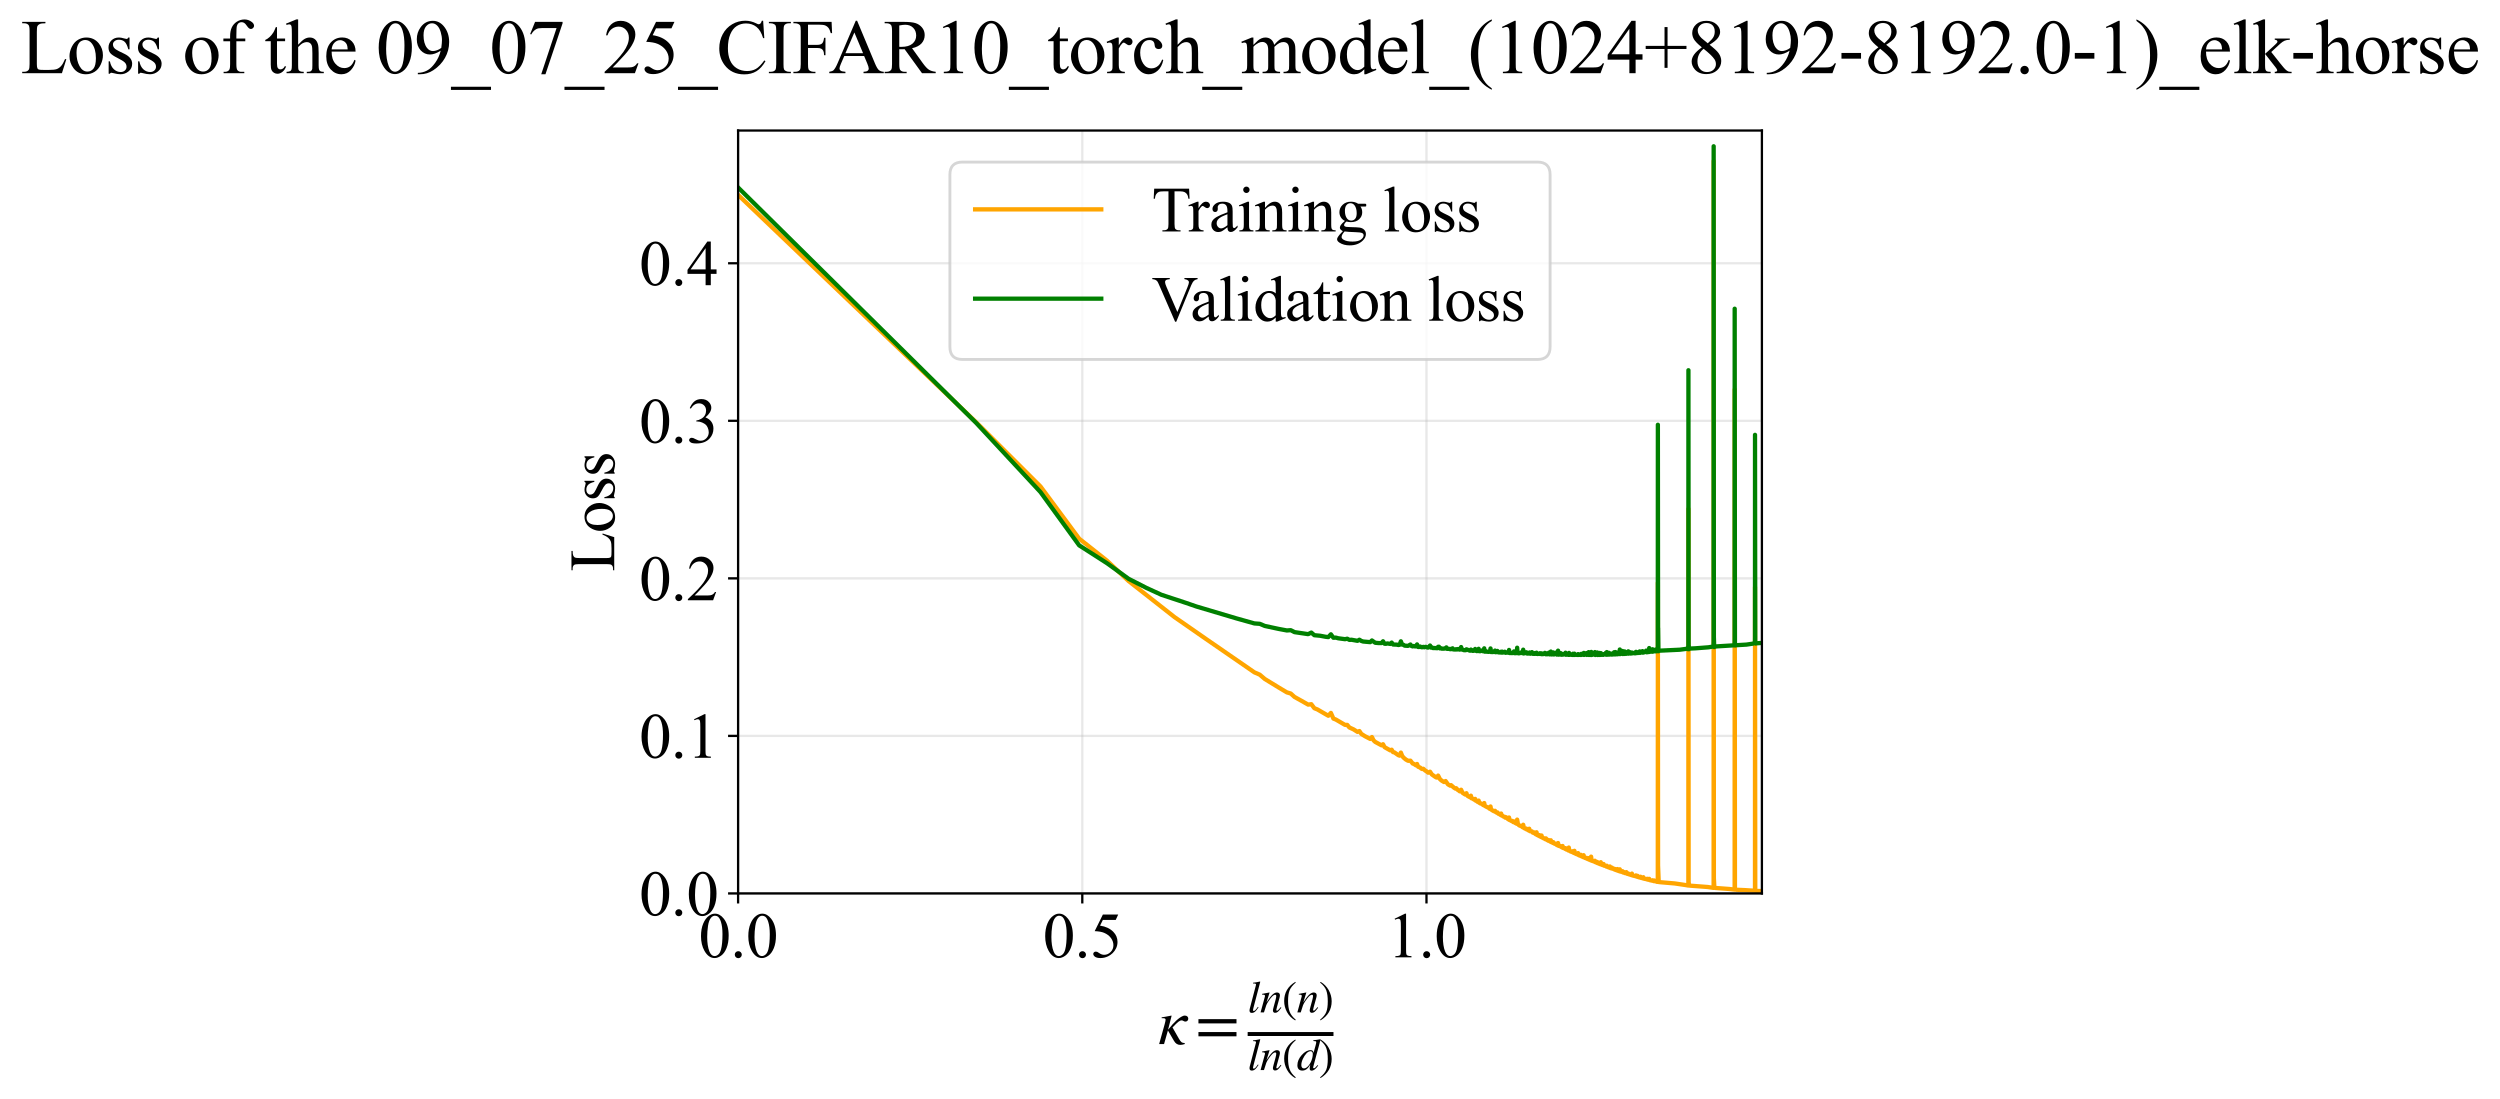<?xml version="1.0" encoding="utf-8" standalone="no"?>
<!DOCTYPE svg PUBLIC "-//W3C//DTD SVG 1.1//EN"
  "http://www.w3.org/Graphics/SVG/1.1/DTD/svg11.dtd">
<svg xmlns:xlink="http://www.w3.org/1999/xlink" width="872.037pt" height="383.266pt" viewBox="0 0 872.037 383.266" xmlns="http://www.w3.org/2000/svg" version="1.1">
 <defs>
  <style type="text/css">*{stroke-linejoin: round; stroke-linecap: butt}</style>
 </defs>
 <g id="figure_1">
  <g id="patch_1">
   <path d="M 0 383.266 
L 872.037 383.266 
L 872.037 0 
L 0 0 
z
" style="fill: #ffffff"/>
  </g>
  <g id="axes_1">
   <g id="patch_2">
    <path d="M 257.459 311.644 
L 614.578 311.644 
L 614.578 45.532 
L 257.459 45.532 
z
" style="fill: #ffffff"/>
   </g>
   <g id="matplotlib.axis_1">
    <g id="xtick_1">
     <g id="line2d_1">
      <path d="M 257.459 311.644 
L 257.459 45.532 
" clip-path="url(#pb54d7f1c9c)" style="fill: none; stroke: #b0b0b0; stroke-opacity: 0.3; stroke-width: 0.8; stroke-linecap: square"/>
     </g>
     <g id="line2d_2">
      <defs>
       <path id="m8c13de29b8" d="M 0 0 
L 0 3.5 
" style="stroke: #000000; stroke-width: 0.8"/>
      </defs>
      <g>
       <use xlink:href="#m8c13de29b8" x="257.459" y="311.644" style="stroke: #000000; stroke-width: 0.8"/>
      </g>
     </g>
     <g id="text_1">
      <!-- 0.0 -->
      <g transform="translate(243.708 333.92) scale(0.22 -0.22)">
       <defs>
        <path id="TimesNewRomanPSMT-30" d="M 231 2094 
Q 231 2819 450 3342 
Q 669 3866 1031 4122 
Q 1313 4325 1613 4325 
Q 2100 4325 2488 3828 
Q 2972 3213 2972 2159 
Q 2972 1422 2759 906 
Q 2547 391 2217 158 
Q 1888 -75 1581 -75 
Q 975 -75 572 641 
Q 231 1244 231 2094 
z
M 844 2016 
Q 844 1141 1059 588 
Q 1238 122 1591 122 
Q 1759 122 1940 273 
Q 2122 425 2216 781 
Q 2359 1319 2359 2297 
Q 2359 3022 2209 3506 
Q 2097 3866 1919 4016 
Q 1791 4119 1609 4119 
Q 1397 4119 1231 3928 
Q 1006 3669 925 3112 
Q 844 2556 844 2016 
z
" transform="scale(0.016)"/>
        <path id="TimesNewRomanPSMT-2e" d="M 800 606 
Q 947 606 1047 504 
Q 1147 403 1147 259 
Q 1147 116 1045 14 
Q 944 -88 800 -88 
Q 656 -88 554 14 
Q 453 116 453 259 
Q 453 406 554 506 
Q 656 606 800 606 
z
" transform="scale(0.016)"/>
       </defs>
       <use xlink:href="#TimesNewRomanPSMT-30"/>
       <use xlink:href="#TimesNewRomanPSMT-2e" transform="translate(50 0)"/>
       <use xlink:href="#TimesNewRomanPSMT-30" transform="translate(75 0)"/>
      </g>
     </g>
    </g>
    <g id="xtick_2">
     <g id="line2d_3">
      <path d="M 377.518 311.644 
L 377.518 45.532 
" clip-path="url(#pb54d7f1c9c)" style="fill: none; stroke: #b0b0b0; stroke-opacity: 0.3; stroke-width: 0.8; stroke-linecap: square"/>
     </g>
     <g id="line2d_4">
      <g>
       <use xlink:href="#m8c13de29b8" x="377.518" y="311.644" style="stroke: #000000; stroke-width: 0.8"/>
      </g>
     </g>
     <g id="text_2">
      <!-- 0.5 -->
      <g transform="translate(363.768 333.92) scale(0.22 -0.22)">
       <defs>
        <path id="TimesNewRomanPSMT-35" d="M 2778 4238 
L 2534 3706 
L 1259 3706 
L 981 3138 
Q 1809 3016 2294 2522 
Q 2709 2097 2709 1522 
Q 2709 1188 2573 903 
Q 2438 619 2231 419 
Q 2025 219 1772 97 
Q 1413 -75 1034 -75 
Q 653 -75 479 54 
Q 306 184 306 341 
Q 306 428 378 495 
Q 450 563 559 563 
Q 641 563 702 538 
Q 763 513 909 409 
Q 1144 247 1384 247 
Q 1750 247 2026 523 
Q 2303 800 2303 1197 
Q 2303 1581 2056 1914 
Q 1809 2247 1375 2428 
Q 1034 2569 447 2591 
L 1259 4238 
L 2778 4238 
z
" transform="scale(0.016)"/>
       </defs>
       <use xlink:href="#TimesNewRomanPSMT-30"/>
       <use xlink:href="#TimesNewRomanPSMT-2e" transform="translate(50 0)"/>
       <use xlink:href="#TimesNewRomanPSMT-35" transform="translate(75 0)"/>
      </g>
     </g>
    </g>
    <g id="xtick_3">
     <g id="line2d_5">
      <path d="M 497.577 311.644 
L 497.577 45.532 
" clip-path="url(#pb54d7f1c9c)" style="fill: none; stroke: #b0b0b0; stroke-opacity: 0.3; stroke-width: 0.8; stroke-linecap: square"/>
     </g>
     <g id="line2d_6">
      <g>
       <use xlink:href="#m8c13de29b8" x="497.577" y="311.644" style="stroke: #000000; stroke-width: 0.8"/>
      </g>
     </g>
     <g id="text_3">
      <!-- 1.0 -->
      <g transform="translate(483.827 333.92) scale(0.22 -0.22)">
       <defs>
        <path id="TimesNewRomanPSMT-31" d="M 750 3822 
L 1781 4325 
L 1884 4325 
L 1884 747 
Q 1884 391 1914 303 
Q 1944 216 2037 169 
Q 2131 122 2419 116 
L 2419 0 
L 825 0 
L 825 116 
Q 1125 122 1212 167 
Q 1300 213 1334 289 
Q 1369 366 1369 747 
L 1369 3034 
Q 1369 3497 1338 3628 
Q 1316 3728 1258 3775 
Q 1200 3822 1119 3822 
Q 1003 3822 797 3725 
L 750 3822 
z
" transform="scale(0.016)"/>
       </defs>
       <use xlink:href="#TimesNewRomanPSMT-31"/>
       <use xlink:href="#TimesNewRomanPSMT-2e" transform="translate(50 0)"/>
       <use xlink:href="#TimesNewRomanPSMT-30" transform="translate(75 0)"/>
      </g>
     </g>
    </g>
    <g id="text_4">
     <!-- $\kappa  = \frac{ln(n)}{ln(d)}$ -->
     <g transform="translate(404.009 364.186) scale(0.22 -0.22)">
      <defs>
       <path id="STIXGeneral-Italic-3ba" d="M 979 1440 
L 998 1446 
Q 1850 2541 2464 2790 
Q 2547 2822 2630 2822 
Q 2797 2822 2886 2736 
Q 2976 2650 2976 2522 
Q 2976 2387 2893 2307 
Q 2810 2227 2682 2227 
Q 2605 2227 2502 2288 
Q 2400 2349 2336 2349 
Q 2170 2349 1990 2205 
Q 1811 2061 1414 1645 
L 2042 544 
Q 2202 262 2310 182 
Q 2419 102 2624 102 
L 2624 0 
Q 2374 -83 2182 -83 
Q 1786 -83 1555 326 
L 960 1350 
L 576 0 
L 90 0 
L 640 1978 
Q 730 2317 730 2406 
Q 730 2560 518 2560 
L 339 2560 
L 339 2650 
Q 678 2694 1306 2822 
L 1325 2803 
L 979 1440 
z
" transform="scale(0.016)"/>
       <path id="STIXGeneral-Regular-3d" d="M 4077 2048 
L 307 2048 
L 307 2470 
L 4077 2470 
L 4077 2048 
z
M 4077 768 
L 307 768 
L 307 1190 
L 4077 1190 
L 4077 768 
z
" transform="scale(0.016)"/>
       <path id="STIXGeneral-Italic-6c" d="M 1786 4339 
L 806 595 
Q 755 410 755 320 
Q 755 205 864 205 
Q 1037 205 1293 570 
L 1453 794 
L 1542 730 
Q 1254 275 1046 102 
Q 838 -70 576 -70 
Q 262 -70 262 288 
Q 262 397 288 480 
L 1165 3834 
Q 1184 3898 1184 3955 
Q 1184 4096 870 4096 
L 755 4096 
L 755 4198 
Q 1203 4250 1747 4371 
L 1786 4339 
z
" transform="scale(0.016)"/>
       <path id="STIXGeneral-Italic-6e" d="M 2944 749 
L 3034 666 
Q 2707 218 2534 80 
Q 2362 -58 2138 -58 
Q 2010 -58 1923 28 
Q 1837 115 1837 288 
Q 1837 390 1939 768 
L 2221 1805 
Q 2310 2150 2310 2310 
Q 2310 2496 2157 2496 
Q 1971 2496 1750 2275 
Q 1530 2054 1210 1587 
Q 998 1274 899 1024 
Q 800 774 570 0 
L 90 0 
L 704 2240 
Q 717 2304 717 2349 
Q 717 2445 630 2480 
Q 544 2515 301 2522 
L 301 2624 
Q 550 2675 857 2729 
Q 1165 2784 1338 2822 
L 1363 2810 
L 934 1414 
Q 1408 2170 1753 2496 
Q 2099 2822 2413 2822 
Q 2611 2822 2720 2716 
Q 2829 2611 2829 2432 
Q 2829 2272 2765 2048 
L 2406 749 
Q 2317 429 2317 358 
Q 2317 243 2419 243 
Q 2541 243 2810 582 
Q 2854 634 2944 749 
z
" transform="scale(0.016)"/>
       <path id="STIXGeneral-Regular-28" d="M 1946 -1030 
L 1869 -1133 
Q 1126 -710 716 32 
Q 307 774 307 1613 
Q 307 3386 1888 4326 
L 1946 4224 
Q 1293 3667 1075 3126 
Q 858 2586 858 1632 
Q 858 685 1082 96 
Q 1306 -493 1946 -1030 
z
" transform="scale(0.016)"/>
       <path id="STIXGeneral-Regular-29" d="M 186 4224 
L 262 4326 
Q 992 3891 1408 3148 
Q 1824 2406 1824 1581 
Q 1824 -166 243 -1133 
L 186 -1030 
Q 845 -486 1059 54 
Q 1274 595 1274 1562 
Q 1274 2534 1059 3120 
Q 845 3706 186 4224 
z
" transform="scale(0.016)"/>
       <path id="STIXGeneral-Italic-64" d="M 3334 4371 
L 3373 4333 
L 3123 3360 
L 2739 1958 
Q 2323 429 2323 384 
Q 2323 256 2438 256 
Q 2522 256 2614 336 
Q 2707 416 2963 710 
L 3040 646 
Q 2547 -83 2099 -83 
Q 1978 -83 1907 -6 
Q 1837 70 1837 205 
Q 1837 397 1920 774 
Q 1645 307 1379 118 
Q 1114 -70 781 -70 
Q 461 -70 278 125 
Q 96 320 96 678 
Q 96 1440 713 2131 
Q 1331 2822 1965 2822 
Q 2163 2822 2256 2732 
Q 2349 2643 2381 2451 
L 2387 2451 
L 2675 3494 
Q 2765 3808 2765 3949 
Q 2765 4051 2694 4076 
Q 2624 4102 2355 4115 
L 2355 4224 
Q 2848 4269 3334 4371 
z
M 2278 2310 
Q 2278 2477 2185 2576 
Q 2093 2675 1978 2675 
Q 1677 2675 1395 2381 
Q 1075 2042 864 1571 
Q 653 1101 653 704 
Q 653 486 752 361 
Q 851 237 1024 237 
Q 1312 237 1606 550 
Q 1901 864 2089 1350 
Q 2278 1837 2278 2310 
z
" transform="scale(0.016)"/>
      </defs>
      <use xlink:href="#STIXGeneral-Italic-3ba" transform="translate(0 0.003)"/>
      <use xlink:href="#STIXGeneral-Regular-3d" transform="translate(58.84 0.003)"/>
      <use xlink:href="#STIXGeneral-Italic-6c" transform="translate(141.78 50.192) scale(0.7)"/>
      <use xlink:href="#STIXGeneral-Italic-6e" transform="translate(161.24 50.192) scale(0.7)"/>
      <use xlink:href="#STIXGeneral-Regular-28" transform="translate(196.24 50.192) scale(0.7)"/>
      <use xlink:href="#STIXGeneral-Italic-6e" transform="translate(219.55 50.192) scale(0.7)"/>
      <use xlink:href="#STIXGeneral-Regular-29" transform="translate(254.55 50.192) scale(0.7)"/>
      <use xlink:href="#STIXGeneral-Italic-6c" transform="translate(141.78 -41.258) scale(0.7)"/>
      <use xlink:href="#STIXGeneral-Italic-6e" transform="translate(161.24 -41.258) scale(0.7)"/>
      <use xlink:href="#STIXGeneral-Regular-28" transform="translate(196.24 -41.258) scale(0.7)"/>
      <use xlink:href="#STIXGeneral-Italic-64" transform="translate(219.55 -41.258) scale(0.7)"/>
      <use xlink:href="#STIXGeneral-Regular-29" transform="translate(254.55 -41.258) scale(0.7)"/>
      <path d="M 141.78 12.8 
L 141.78 19.05 
L 277.86 19.05 
L 277.86 12.8 
L 141.78 12.8 
z
"/>
     </g>
    </g>
   </g>
   <g id="matplotlib.axis_2">
    <g id="ytick_1">
     <g id="line2d_7">
      <path d="M 257.459 311.644 
L 614.578 311.644 
" clip-path="url(#pb54d7f1c9c)" style="fill: none; stroke: #b0b0b0; stroke-opacity: 0.3; stroke-width: 0.8; stroke-linecap: square"/>
     </g>
     <g id="line2d_8">
      <defs>
       <path id="mf7be71db49" d="M 0 0 
L -3.5 0 
" style="stroke: #000000; stroke-width: 0.8"/>
      </defs>
      <g>
       <use xlink:href="#mf7be71db49" x="257.459" y="311.644" style="stroke: #000000; stroke-width: 0.8"/>
      </g>
     </g>
     <g id="text_5">
      <!-- 0.0 -->
      <g transform="translate(222.958 319.282) scale(0.22 -0.22)">
       <use xlink:href="#TimesNewRomanPSMT-30"/>
       <use xlink:href="#TimesNewRomanPSMT-2e" transform="translate(50 0)"/>
       <use xlink:href="#TimesNewRomanPSMT-30" transform="translate(75 0)"/>
      </g>
     </g>
    </g>
    <g id="ytick_2">
     <g id="line2d_9">
      <path d="M 257.459 256.691 
L 614.578 256.691 
" clip-path="url(#pb54d7f1c9c)" style="fill: none; stroke: #b0b0b0; stroke-opacity: 0.3; stroke-width: 0.8; stroke-linecap: square"/>
     </g>
     <g id="line2d_10">
      <g>
       <use xlink:href="#mf7be71db49" x="257.459" y="256.691" style="stroke: #000000; stroke-width: 0.8"/>
      </g>
     </g>
     <g id="text_6">
      <!-- 0.1 -->
      <g transform="translate(222.958 264.33) scale(0.22 -0.22)">
       <use xlink:href="#TimesNewRomanPSMT-30"/>
       <use xlink:href="#TimesNewRomanPSMT-2e" transform="translate(50 0)"/>
       <use xlink:href="#TimesNewRomanPSMT-31" transform="translate(75 0)"/>
      </g>
     </g>
    </g>
    <g id="ytick_3">
     <g id="line2d_11">
      <path d="M 257.459 201.739 
L 614.578 201.739 
" clip-path="url(#pb54d7f1c9c)" style="fill: none; stroke: #b0b0b0; stroke-opacity: 0.3; stroke-width: 0.8; stroke-linecap: square"/>
     </g>
     <g id="line2d_12">
      <g>
       <use xlink:href="#mf7be71db49" x="257.459" y="201.739" style="stroke: #000000; stroke-width: 0.8"/>
      </g>
     </g>
     <g id="text_7">
      <!-- 0.2 -->
      <g transform="translate(222.958 209.377) scale(0.22 -0.22)">
       <defs>
        <path id="TimesNewRomanPSMT-32" d="M 2934 816 
L 2638 0 
L 138 0 
L 138 116 
Q 1241 1122 1691 1759 
Q 2141 2397 2141 2925 
Q 2141 3328 1894 3587 
Q 1647 3847 1303 3847 
Q 991 3847 742 3664 
Q 494 3481 375 3128 
L 259 3128 
Q 338 3706 661 4015 
Q 984 4325 1469 4325 
Q 1984 4325 2329 3994 
Q 2675 3663 2675 3213 
Q 2675 2891 2525 2569 
Q 2294 2063 1775 1497 
Q 997 647 803 472 
L 1909 472 
Q 2247 472 2383 497 
Q 2519 522 2628 598 
Q 2738 675 2819 816 
L 2934 816 
z
" transform="scale(0.016)"/>
       </defs>
       <use xlink:href="#TimesNewRomanPSMT-30"/>
       <use xlink:href="#TimesNewRomanPSMT-2e" transform="translate(50 0)"/>
       <use xlink:href="#TimesNewRomanPSMT-32" transform="translate(75 0)"/>
      </g>
     </g>
    </g>
    <g id="ytick_4">
     <g id="line2d_13">
      <path d="M 257.459 146.787 
L 614.578 146.787 
" clip-path="url(#pb54d7f1c9c)" style="fill: none; stroke: #b0b0b0; stroke-opacity: 0.3; stroke-width: 0.8; stroke-linecap: square"/>
     </g>
     <g id="line2d_14">
      <g>
       <use xlink:href="#mf7be71db49" x="257.459" y="146.787" style="stroke: #000000; stroke-width: 0.8"/>
      </g>
     </g>
     <g id="text_8">
      <!-- 0.3 -->
      <g transform="translate(222.958 154.425) scale(0.22 -0.22)">
       <defs>
        <path id="TimesNewRomanPSMT-33" d="M 325 3431 
Q 506 3859 782 4092 
Q 1059 4325 1472 4325 
Q 1981 4325 2253 3994 
Q 2459 3747 2459 3466 
Q 2459 3003 1878 2509 
Q 2269 2356 2469 2072 
Q 2669 1788 2669 1403 
Q 2669 853 2319 450 
Q 1863 -75 997 -75 
Q 569 -75 414 31 
Q 259 138 259 259 
Q 259 350 332 419 
Q 406 488 509 488 
Q 588 488 669 463 
Q 722 447 909 348 
Q 1097 250 1169 231 
Q 1284 197 1416 197 
Q 1734 197 1970 444 
Q 2206 691 2206 1028 
Q 2206 1275 2097 1509 
Q 2016 1684 1919 1775 
Q 1784 1900 1550 2001 
Q 1316 2103 1072 2103 
L 972 2103 
L 972 2197 
Q 1219 2228 1467 2375 
Q 1716 2522 1828 2728 
Q 1941 2934 1941 3181 
Q 1941 3503 1739 3701 
Q 1538 3900 1238 3900 
Q 753 3900 428 3381 
L 325 3431 
z
" transform="scale(0.016)"/>
       </defs>
       <use xlink:href="#TimesNewRomanPSMT-30"/>
       <use xlink:href="#TimesNewRomanPSMT-2e" transform="translate(50 0)"/>
       <use xlink:href="#TimesNewRomanPSMT-33" transform="translate(75 0)"/>
      </g>
     </g>
    </g>
    <g id="ytick_5">
     <g id="line2d_15">
      <path d="M 257.459 91.835 
L 614.578 91.835 
" clip-path="url(#pb54d7f1c9c)" style="fill: none; stroke: #b0b0b0; stroke-opacity: 0.3; stroke-width: 0.8; stroke-linecap: square"/>
     </g>
     <g id="line2d_16">
      <g>
       <use xlink:href="#mf7be71db49" x="257.459" y="91.835" style="stroke: #000000; stroke-width: 0.8"/>
      </g>
     </g>
     <g id="text_9">
      <!-- 0.4 -->
      <g transform="translate(222.958 99.473) scale(0.22 -0.22)">
       <defs>
        <path id="TimesNewRomanPSMT-34" d="M 2978 1563 
L 2978 1119 
L 2409 1119 
L 2409 0 
L 1894 0 
L 1894 1119 
L 100 1119 
L 100 1519 
L 2066 4325 
L 2409 4325 
L 2409 1563 
L 2978 1563 
z
M 1894 1563 
L 1894 3666 
L 406 1563 
L 1894 1563 
z
" transform="scale(0.016)"/>
       </defs>
       <use xlink:href="#TimesNewRomanPSMT-30"/>
       <use xlink:href="#TimesNewRomanPSMT-2e" transform="translate(50 0)"/>
       <use xlink:href="#TimesNewRomanPSMT-34" transform="translate(75 0)"/>
      </g>
     </g>
    </g>
    <g id="text_10">
     <!-- Loss -->
     <g transform="translate(214.253 199.369) rotate(-90) scale(0.22 -0.22)">
      <defs>
       <path id="TimesNewRomanPSMT-4c" d="M 3669 1172 
L 3772 1150 
L 3409 0 
L 128 0 
L 128 116 
L 288 116 
Q 556 116 672 291 
Q 738 391 738 753 
L 738 3488 
Q 738 3884 650 3984 
Q 528 4122 288 4122 
L 128 4122 
L 128 4238 
L 2047 4238 
L 2047 4122 
Q 1709 4125 1573 4059 
Q 1438 3994 1388 3894 
Q 1338 3794 1338 3416 
L 1338 753 
Q 1338 494 1388 397 
Q 1425 331 1503 300 
Q 1581 269 1991 269 
L 2300 269 
Q 2788 269 2984 341 
Q 3181 413 3343 595 
Q 3506 778 3669 1172 
z
" transform="scale(0.016)"/>
       <path id="TimesNewRomanPSMT-6f" d="M 1600 2947 
Q 2250 2947 2644 2453 
Q 2978 2031 2978 1484 
Q 2978 1100 2793 706 
Q 2609 313 2286 112 
Q 1963 -88 1566 -88 
Q 919 -88 538 428 
Q 216 863 216 1403 
Q 216 1797 411 2186 
Q 606 2575 925 2761 
Q 1244 2947 1600 2947 
z
M 1503 2744 
Q 1338 2744 1170 2645 
Q 1003 2547 900 2300 
Q 797 2053 797 1666 
Q 797 1041 1045 587 
Q 1294 134 1700 134 
Q 2003 134 2200 384 
Q 2397 634 2397 1244 
Q 2397 2006 2069 2444 
Q 1847 2744 1503 2744 
z
" transform="scale(0.016)"/>
       <path id="TimesNewRomanPSMT-73" d="M 2050 2947 
L 2050 1972 
L 1947 1972 
Q 1828 2431 1642 2597 
Q 1456 2763 1169 2763 
Q 950 2763 815 2647 
Q 681 2531 681 2391 
Q 681 2216 781 2091 
Q 878 1963 1175 1819 
L 1631 1597 
Q 2266 1288 2266 781 
Q 2266 391 1970 151 
Q 1675 -88 1309 -88 
Q 1047 -88 709 6 
Q 606 38 541 38 
Q 469 38 428 -44 
L 325 -44 
L 325 978 
L 428 978 
Q 516 541 762 319 
Q 1009 97 1316 97 
Q 1531 97 1667 223 
Q 1803 350 1803 528 
Q 1803 744 1651 891 
Q 1500 1038 1047 1263 
Q 594 1488 453 1669 
Q 313 1847 313 2119 
Q 313 2472 555 2709 
Q 797 2947 1181 2947 
Q 1350 2947 1591 2875 
Q 1750 2828 1803 2828 
Q 1853 2828 1881 2850 
Q 1909 2872 1947 2947 
L 2050 2947 
z
" transform="scale(0.016)"/>
      </defs>
      <use xlink:href="#TimesNewRomanPSMT-4c"/>
      <use xlink:href="#TimesNewRomanPSMT-6f" transform="translate(61.084 0)"/>
      <use xlink:href="#TimesNewRomanPSMT-73" transform="translate(111.084 0)"/>
      <use xlink:href="#TimesNewRomanPSMT-73" transform="translate(150 0)"/>
     </g>
    </g>
   </g>
   <g id="line2d_17">
    <path d="M 257.459 67.986 
L 340.535 147.334 
L 362.936 169.684 
L 376.428 187.897 
L 386.113 195.561 
L 393.674 202.68 
L 409.7 215.261 
L 420.615 222.846 
L 437.554 234.529 
L 439.417 235.334 
L 441.185 236.846 
L 446.004 239.793 
L 448.88 241.512 
L 450.233 241.91 
L 451.536 243.101 
L 454.003 244.471 
L 456.305 245.782 
L 457.402 245.632 
L 458.464 247.04 
L 459.495 247.444 
L 463.338 249.667 
L 464.235 248.677 
L 465.11 250.653 
L 465.963 250.987 
L 469.181 252.862 
L 469.94 252.857 
L 470.684 253.754 
L 472.124 254.413 
L 473.508 255.292 
L 474.179 255.004 
L 474.838 255.979 
L 476.118 256.797 
L 477.955 257.751 
L 478.546 257.095 
L 479.127 258.256 
L 479.699 258.792 
L 481.896 259.982 
L 482.424 259.598 
L 482.944 260.611 
L 484.95 261.744 
L 485.434 261.507 
L 485.911 262.351 
L 486.381 262.445 
L 487.756 263.413 
L 488.203 263.58 
L 488.643 262.515 
L 489.079 263.62 
L 489.509 264.204 
L 490.352 264.917 
L 491.176 265.383 
L 491.981 265.331 
L 492.767 266.336 
L 493.154 266.445 
L 493.915 266.967 
L 494.289 266.485 
L 494.659 267.449 
L 495.387 267.748 
L 495.746 268.091 
L 496.101 268.246 
L 496.452 268.149 
L 497.144 268.786 
L 497.485 268.973 
L 498.157 269.515 
L 498.489 269.474 
L 498.817 269.181 
L 499.464 270.151 
L 500.722 271.032 
L 501.03 271.211 
L 501.335 271.212 
L 501.637 270.53 
L 502.234 271.723 
L 502.821 272.263 
L 503.682 272.779 
L 503.965 272.703 
L 504.245 272.435 
L 505.073 273.596 
L 505.881 274.062 
L 506.146 273.868 
L 507.187 274.772 
L 507.696 275.087 
L 507.948 274.939 
L 508.446 275.506 
L 508.693 275.628 
L 509.18 276.033 
L 509.421 275.964 
L 509.661 275.473 
L 510.135 276.526 
L 510.603 276.833 
L 511.065 277.136 
L 511.293 277.11 
L 511.52 276.689 
L 511.746 277.406 
L 511.97 277.664 
L 512.414 277.912 
L 512.852 278.134 
L 513.069 277.547 
L 513.285 278.453 
L 513.499 278.472 
L 514.343 278.997 
L 514.551 278.666 
L 514.758 279.291 
L 514.964 279.276 
L 515.371 279.675 
L 515.573 279.696 
L 515.773 279.252 
L 515.973 280.031 
L 516.171 279.977 
L 516.369 280.258 
L 516.954 280.406 
L 517.339 280.812 
L 517.529 280.841 
L 517.719 280.112 
L 517.908 281.096 
L 518.836 281.596 
L 519.019 281.586 
L 519.2 281.717 
L 519.561 282.104 
L 519.74 282.145 
L 519.918 281.311 
L 520.095 282.352 
L 520.795 282.799 
L 521.139 282.981 
L 521.48 282.815 
L 521.65 283.208 
L 522.153 283.513 
L 522.319 283.374 
L 522.648 283.843 
L 522.975 283.86 
L 523.299 284.216 
L 523.459 284.265 
L 523.619 283.777 
L 523.779 284.47 
L 523.937 284.406 
L 524.408 284.837 
L 524.873 284.915 
L 525.026 285.194 
L 525.179 285.231 
L 525.332 285.055 
L 526.083 285.779 
L 526.231 285.801 
L 526.379 285.158 
L 526.526 286.029 
L 526.818 286.108 
L 527.108 286.324 
L 527.395 286.413 
L 527.538 286.347 
L 527.822 286.752 
L 527.963 286.763 
L 528.103 286.518 
L 528.382 286.973 
L 529.071 287.344 
L 529.207 285.894 
L 529.478 287.436 
L 529.879 287.88 
L 530.539 288.151 
L 530.669 288.135 
L 531.058 288.53 
L 531.186 288.507 
L 531.314 287.686 
L 531.569 288.812 
L 531.947 289.013 
L 532.197 289.11 
L 532.322 288.993 
L 532.446 289.063 
L 532.569 289.35 
L 532.815 289.312 
L 533.18 289.668 
L 533.301 289.547 
L 533.421 289.078 
L 533.661 289.934 
L 534.37 290 
L 534.603 290.398 
L 534.835 290.486 
L 535.065 290.581 
L 535.179 290.349 
L 535.407 290.763 
L 535.746 291.037 
L 535.859 291.006 
L 535.97 290.302 
L 536.193 291.266 
L 536.414 291.361 
L 536.744 291.543 
L 536.962 291.287 
L 537.07 291.723 
L 537.178 291.67 
L 537.5 291.948 
L 537.607 291.984 
L 537.713 291.431 
L 537.925 292.135 
L 538.656 292.52 
L 538.862 292.428 
L 539.067 292.745 
L 539.169 292.734 
L 539.271 292.452 
L 539.474 292.833 
L 539.675 293.041 
L 539.875 292.942 
L 540.074 293.261 
L 540.173 293.257 
L 540.272 293.054 
L 540.567 293.448 
L 540.859 293.617 
L 540.956 293.103 
L 541.053 293.737 
L 541.149 293.703 
L 541.721 294.048 
L 541.816 293.754 
L 542.004 294.105 
L 542.191 294.294 
L 542.47 294.355 
L 542.747 294.479 
L 542.839 294.275 
L 542.93 294.673 
L 543.021 294.643 
L 543.294 294.864 
L 543.384 294.833 
L 543.474 294.063 
L 543.654 295.038 
L 544.274 295.206 
L 544.362 295.13 
L 544.537 295.411 
L 544.711 295.457 
L 544.884 295.62 
L 544.971 295.544 
L 545.057 295.094 
L 545.228 295.779 
L 545.737 295.913 
L 545.989 296.122 
L 546.073 295.838 
L 546.405 296.338 
L 546.734 296.387 
L 546.816 296.41 
L 547.06 296.657 
L 547.141 296.607 
L 547.222 295.636 
L 547.383 296.661 
L 547.703 296.951 
L 548.412 297.224 
L 548.49 296.923 
L 548.568 297.273 
L 548.645 297.247 
L 548.877 297.487 
L 549.107 297.543 
L 549.184 296.782 
L 549.336 297.651 
L 549.863 297.909 
L 550.383 298.093 
L 550.457 297.579 
L 550.604 298.246 
L 550.822 298.358 
L 551.328 298.527 
L 551.4 298.16 
L 551.471 298.627 
L 551.543 298.576 
L 551.826 298.771 
L 552.108 298.906 
L 552.248 298.98 
L 552.318 298.799 
L 552.387 298.308 
L 552.595 299.093 
L 552.939 299.279 
L 553.144 299.304 
L 553.28 299.397 
L 553.415 299.23 
L 553.617 299.563 
L 553.885 299.617 
L 554.018 299.721 
L 554.15 299.334 
L 554.282 299.851 
L 554.61 299.87 
L 554.87 300.103 
L 554.934 299.997 
L 554.999 298.809 
L 555.192 300.223 
L 556.078 300.505 
L 556.265 300.627 
L 556.327 300.245 
L 556.389 300.705 
L 556.451 300.683 
L 557.004 300.957 
L 557.064 300.913 
L 557.125 300.658 
L 557.186 301.048 
L 557.246 300.996 
L 557.427 301.13 
L 557.547 301.057 
L 557.607 300.96 
L 557.786 301.289 
L 557.905 301.238 
L 557.964 301.105 
L 558.141 301.412 
L 558.259 301.476 
L 558.317 301.403 
L 558.376 300.749 
L 558.551 301.553 
L 558.899 301.707 
L 559.3 301.825 
L 559.357 301.38 
L 559.527 301.963 
L 560.088 302.051 
L 560.144 301.987 
L 560.31 302.265 
L 560.421 302.265 
L 560.476 301.975 
L 560.641 302.358 
L 560.859 302.451 
L 560.968 302.374 
L 561.076 302.549 
L 561.13 302.498 
L 561.184 302.39 
L 561.346 302.617 
L 561.453 302.688 
L 561.507 302.594 
L 561.56 302.242 
L 561.72 302.795 
L 562.247 302.948 
L 562.299 302.654 
L 562.351 302.97 
L 562.818 303.073 
L 562.972 303.212 
L 563.023 303.02 
L 563.074 303.215 
L 563.227 303.318 
L 563.379 303.341 
L 563.43 303.138 
L 563.581 303.468 
L 563.832 303.362 
L 563.982 303.578 
L 564.081 303.634 
L 564.131 303.529 
L 564.18 303.14 
L 564.23 303.545 
L 564.427 303.755 
L 564.915 303.916 
L 565.011 303.232 
L 565.156 303.998 
L 565.917 304.159 
L 565.964 303.893 
L 566.011 304.256 
L 566.245 304.365 
L 566.338 304.298 
L 566.385 304.266 
L 566.524 304.423 
L 566.616 304.467 
L 566.708 304.244 
L 566.892 304.575 
L 567.256 304.575 
L 567.301 304.221 
L 567.346 304.6 
L 567.526 304.775 
L 567.928 304.874 
L 567.973 304.687 
L 568.017 304.779 
L 568.282 305.002 
L 568.588 305.018 
L 568.675 305.127 
L 568.719 305.08 
L 568.762 304.964 
L 568.892 305.205 
L 569.193 305.24 
L 569.236 304.72 
L 569.278 305.315 
L 569.321 305.127 
L 569.364 305.341 
L 569.618 305.421 
L 570.288 305.571 
L 570.33 305.477 
L 570.371 305.601 
L 570.578 305.585 
L 570.619 305.359 
L 570.66 305.638 
L 570.824 305.771 
L 571.149 305.821 
L 571.189 305.501 
L 571.23 305.866 
L 571.591 305.988 
L 572.146 306.123 
L 572.225 305.818 
L 572.381 306.206 
L 572.885 306.274 
L 572.924 306.264 
L 572.962 306.37 
L 573.039 306.337 
L 573.192 306.375 
L 573.23 305.985 
L 573.268 306.437 
L 573.306 306.317 
L 573.458 306.501 
L 574.538 306.714 
L 574.575 306.528 
L 574.612 306.795 
L 575.229 306.897 
L 575.265 306.55 
L 575.3 306.931 
L 575.336 306.856 
L 575.479 307.014 
L 576.361 307.198 
L 576.43 307.058 
L 576.465 307.168 
L 576.638 307.291 
L 576.913 307.302 
L 576.948 307.114 
L 576.982 307.375 
L 577.626 307.368 
L 577.659 307.212 
L 577.693 307.425 
L 577.86 307.577 
L 578.225 307.608 
L 578.258 307.18 
L 578.29 203.313 
L 578.356 301.862 
L 578.586 307.659 
L 579.168 307.73 
L 584.153 308.158 
L 587.891 308.708 
L 588.9 308.885 
L 588.924 308.756 
L 588.948 177.517 
L 589.021 307.555 
L 589.165 308.878 
L 589.524 308.933 
L 595.661 309.398 
L 597.713 309.706 
L 597.732 309.384 
L 597.75 56.185 
L 597.825 306.339 
L 597.994 309.599 
L 598.235 309.722 
L 599.167 309.792 
L 603.146 310.084 
L 605.053 310.308 
L 605.068 309.98 
L 605.083 135.877 
L 605.174 309.785 
L 605.311 310.283 
L 605.686 310.358 
L 608.564 310.482 
L 612.151 310.707 
L 612.163 310.461 
L 612.175 204.844 
L 612.262 310.547 
L 612.41 310.732 
L 612.971 310.779 
L 614.578 310.809 
L 614.578 310.809 
" clip-path="url(#pb54d7f1c9c)" style="fill: none; stroke: #ffa500; stroke-width: 1.5; stroke-linecap: square"/>
   </g>
   <g id="line2d_18">
    <path d="M 257.459 65.406 
L 340.535 147.546 
L 362.936 171.646 
L 376.428 190.229 
L 386.113 196.445 
L 393.674 201.899 
L 399.877 205.066 
L 405.135 207.478 
L 413.733 210.313 
L 417.345 211.561 
L 431.276 215.703 
L 437.554 217.462 
L 439.417 217.596 
L 441.185 218.341 
L 446.004 219.373 
L 448.88 219.913 
L 450.233 219.816 
L 451.536 220.493 
L 456.305 221.2 
L 457.402 220.652 
L 458.464 221.574 
L 460.497 221.761 
L 462.416 222.123 
L 463.338 222.231 
L 464.235 221.256 
L 465.11 222.46 
L 465.963 222.409 
L 466.796 222.641 
L 469.181 222.959 
L 469.94 222.786 
L 470.684 223.207 
L 471.412 223.15 
L 473.508 223.53 
L 474.179 223.144 
L 474.838 223.563 
L 475.484 223.769 
L 477.955 223.989 
L 478.546 223.403 
L 479.699 224.206 
L 480.815 224.306 
L 481.896 224.308 
L 482.424 223.69 
L 482.944 224.536 
L 483.456 224.565 
L 483.961 224.441 
L 484.95 224.611 
L 485.434 224.144 
L 485.911 224.809 
L 487.304 224.869 
L 487.756 224.99 
L 488.203 224.912 
L 488.643 223.699 
L 489.079 224.844 
L 489.509 224.89 
L 489.933 225.213 
L 491.176 225.29 
L 491.981 224.812 
L 492.376 225.345 
L 492.767 225.469 
L 493.154 225.336 
L 493.536 225.479 
L 493.915 225.477 
L 494.289 224.782 
L 494.659 225.673 
L 495.025 225.692 
L 495.387 225.514 
L 495.746 225.739 
L 496.101 225.778 
L 496.452 225.643 
L 496.8 225.778 
L 497.144 225.641 
L 497.485 225.648 
L 497.823 225.849 
L 498.157 225.882 
L 498.489 225.6 
L 498.817 225.17 
L 499.142 225.889 
L 499.464 225.796 
L 499.783 226.044 
L 500.412 226.039 
L 501.335 226.105 
L 501.637 225.611 
L 501.937 225.59 
L 502.234 226.166 
L 502.529 226.069 
L 502.821 226.261 
L 503.965 226.243 
L 504.523 225.82 
L 504.799 226.347 
L 505.344 226.306 
L 505.881 226.462 
L 506.146 226.327 
L 506.409 226.43 
L 506.671 226.137 
L 506.93 226.52 
L 507.696 226.569 
L 507.948 226.44 
L 508.198 226.564 
L 508.446 226.412 
L 508.693 226.395 
L 508.937 226.569 
L 509.18 226.596 
L 509.421 226.325 
L 509.661 225.706 
L 509.899 226.568 
L 510.135 226.566 
L 510.603 226.787 
L 511.293 226.786 
L 511.52 226.486 
L 512.633 226.94 
L 512.852 226.963 
L 513.069 226.583 
L 513.285 226.946 
L 513.499 226.788 
L 513.712 227.027 
L 514.134 226.993 
L 514.343 226.872 
L 514.551 226.364 
L 514.758 226.987 
L 515.168 227.123 
L 515.573 226.921 
L 515.773 226.308 
L 515.973 227.146 
L 516.369 227.147 
L 516.954 226.895 
L 517.339 227.175 
L 517.529 227.054 
L 517.719 226.146 
L 517.908 227.306 
L 518.095 227.312 
L 518.282 227.1 
L 518.468 227.304 
L 519.381 227.379 
L 519.74 227.225 
L 519.918 226.191 
L 520.095 227.438 
L 520.271 227.438 
L 520.447 227.26 
L 520.621 227.458 
L 521.139 227.367 
L 521.48 226.929 
L 521.65 227.509 
L 521.986 227.469 
L 522.153 227.352 
L 522.319 227.06 
L 522.484 227.221 
L 522.648 227.561 
L 523.299 227.59 
L 523.459 227.607 
L 523.619 227.323 
L 523.779 227.64 
L 523.937 227.295 
L 524.095 227.648 
L 524.408 227.574 
L 524.873 227.327 
L 525.026 227.654 
L 525.179 227.707 
L 525.332 227.613 
L 525.483 227.671 
L 525.784 227.484 
L 526.083 227.683 
L 526.231 227.565 
L 526.379 226.713 
L 526.526 227.771 
L 526.672 227.79 
L 526.818 227.572 
L 527.108 227.804 
L 527.822 227.777 
L 527.963 227.633 
L 528.103 227.214 
L 528.382 227.85 
L 528.934 227.816 
L 529.071 227.621 
L 529.207 225.933 
L 529.343 227.646 
L 529.478 227.458 
L 529.612 227.891 
L 529.746 227.755 
L 530.012 227.88 
L 530.539 227.673 
L 530.669 227.551 
L 531.058 227.855 
L 531.186 227.675 
L 531.314 226.62 
L 531.442 227.937 
L 532.197 227.788 
L 532.322 227.517 
L 532.446 227.53 
L 532.692 227.974 
L 533.301 227.96 
L 533.541 227.59 
L 533.78 228.027 
L 534.017 227.887 
L 534.253 227.803 
L 534.37 227.474 
L 534.603 228.051 
L 535.294 228.081 
L 535.407 227.802 
L 535.859 228.09 
L 535.97 227.669 
L 536.304 228.117 
L 536.414 227.976 
L 536.853 228.112 
L 536.962 228.012 
L 537.07 228.072 
L 537.178 227.843 
L 537.393 228.098 
L 537.607 228.156 
L 537.713 227.887 
L 537.819 228.192 
L 537.925 228.028 
L 538.03 228.174 
L 538.136 228.043 
L 538.24 228.168 
L 538.449 228.079 
L 538.656 228.054 
L 538.862 227.725 
L 539.067 228.168 
L 539.169 228.208 
L 539.271 228.071 
L 539.373 228.22 
L 539.474 227.884 
L 539.675 228.211 
L 540.074 228.172 
L 540.173 228.028 
L 540.272 227.644 
L 540.567 228.268 
L 540.859 228.073 
L 540.956 227.273 
L 541.149 228.279 
L 541.245 228.016 
L 541.436 228.275 
L 541.721 228.093 
L 541.816 227.574 
L 542.004 228.298 
L 542.098 228.279 
L 542.377 227.996 
L 542.563 228.064 
L 542.655 228.109 
L 542.747 227.978 
L 542.839 227.615 
L 543.021 228.332 
L 543.294 228.251 
L 543.384 228.06 
L 543.474 226.956 
L 543.564 228.351 
L 543.654 228.257 
L 543.743 228.238 
L 543.832 228.34 
L 544.01 228.234 
L 544.186 228.211 
L 544.362 227.801 
L 544.537 228.369 
L 544.971 228.37 
L 545.057 228.108 
L 545.142 228.147 
L 545.399 228.32 
L 545.737 228.026 
L 545.905 228.266 
L 545.989 228.207 
L 546.073 227.672 
L 546.156 227.876 
L 546.239 228.394 
L 546.322 228.244 
L 547.141 228.427 
L 547.303 227.743 
L 547.383 228.42 
L 547.463 228.161 
L 547.543 228.417 
L 547.623 228.319 
L 548.412 228.445 
L 548.49 228.316 
L 548.568 228.456 
L 548.645 228.038 
L 548.8 228.444 
L 549.031 228.387 
L 549.107 228.451 
L 549.184 228.01 
L 549.26 228.152 
L 549.336 228.456 
L 549.412 228.272 
L 549.563 228.382 
L 549.713 228.384 
L 550.087 228.445 
L 550.383 228.447 
L 550.457 228.166 
L 550.53 228.304 
L 550.604 228.281 
L 550.677 228.444 
L 550.75 228.261 
L 550.822 228.333 
L 551.112 228.442 
L 551.328 228.443 
L 551.4 228.27 
L 551.471 228.432 
L 551.543 228.078 
L 551.614 228.443 
L 551.685 228.386 
L 552.038 228.026 
L 552.248 228.402 
L 552.318 228.399 
L 552.457 227.74 
L 552.526 228.445 
L 552.595 228.195 
L 552.664 228.419 
L 552.733 228.356 
L 553.144 228.133 
L 553.28 228.214 
L 553.415 227.789 
L 553.483 228.445 
L 553.55 228.436 
L 553.818 228.086 
L 554.018 228.247 
L 554.15 227.465 
L 554.216 228.459 
L 554.282 228.42 
L 554.348 228.216 
L 554.413 228.374 
L 554.675 228.463 
L 554.87 228.402 
L 554.934 228.452 
L 555.063 227.407 
L 555.128 228.471 
L 555.192 228.445 
L 555.256 228.268 
L 555.32 228.433 
L 555.384 228.338 
L 555.511 228.386 
L 556.078 228.092 
L 556.203 228.332 
L 556.265 228.192 
L 556.327 227.458 
L 556.451 228.473 
L 556.513 228.181 
L 556.575 228.438 
L 556.636 228.421 
L 556.882 228.1 
L 556.943 228.23 
L 557.004 228.272 
L 557.125 227.586 
L 557.246 228.469 
L 557.367 228.228 
L 557.427 228.273 
L 557.487 228.248 
L 557.607 227.756 
L 557.726 228.461 
L 557.845 228.288 
L 557.964 227.752 
L 558.082 228.454 
L 558.141 228.427 
L 558.259 228.373 
L 558.317 228.434 
L 558.434 227.826 
L 558.493 228.431 
L 558.551 228.16 
L 558.609 228.395 
L 558.667 228.315 
L 558.783 228.345 
L 559.071 228.415 
L 559.3 228.409 
L 559.357 228.173 
L 559.413 228.291 
L 559.809 228.178 
L 559.921 228.049 
L 560.032 228.127 
L 560.144 227.719 
L 560.255 228.378 
L 560.421 228.076 
L 560.476 227.458 
L 560.586 228.374 
L 560.641 228.101 
L 560.695 228.258 
L 560.859 228.345 
L 561.022 228.335 
L 561.184 227.698 
L 561.346 228.343 
L 561.56 228.116 
L 561.613 227.921 
L 561.667 228.292 
L 561.72 228.283 
L 561.773 228.134 
L 561.826 228.25 
L 562.037 228.326 
L 562.247 228.309 
L 562.404 227.946 
L 562.456 228.303 
L 562.508 228.085 
L 562.663 228.25 
L 562.869 228.27 
L 562.972 227.986 
L 563.023 227.516 
L 563.074 227.896 
L 563.125 228.274 
L 563.176 228.155 
L 563.227 228.019 
L 563.278 228.089 
L 563.329 228.099 
L 563.43 227.438 
L 563.531 228.256 
L 563.581 228.119 
L 563.832 227.576 
L 563.932 228.229 
L 563.982 228.218 
L 564.18 227.958 
L 564.23 227.651 
L 564.279 228.213 
L 564.378 228.104 
L 564.427 228.159 
L 564.476 228.095 
L 564.769 227.781 
L 564.866 228.057 
L 564.915 227.986 
L 565.011 226.554 
L 565.06 228.172 
L 565.156 227.982 
L 565.204 228.133 
L 565.3 228.089 
L 565.681 227.857 
L 565.728 227.763 
L 565.776 227.8 
L 565.87 227.929 
L 565.964 227.076 
L 566.011 228.128 
L 566.105 227.879 
L 566.198 228.077 
L 566.245 228.046 
L 566.385 228.105 
L 566.477 227.758 
L 566.57 227.9 
L 566.616 227.853 
L 566.708 227.227 
L 566.754 228.096 
L 566.846 227.844 
L 566.983 228.059 
L 567.256 228.053 
L 567.346 227.504 
L 567.391 228.041 
L 567.481 227.939 
L 567.526 227.969 
L 567.571 227.885 
L 567.795 227.615 
L 567.839 227.727 
L 567.884 227.804 
L 567.928 227.71 
L 567.973 227.194 
L 568.017 227.375 
L 568.061 228.006 
L 568.15 227.928 
L 568.238 227.844 
L 568.457 227.645 
L 568.588 227.49 
L 568.719 227.972 
L 568.762 227.934 
L 568.805 227.905 
L 568.849 227.589 
L 568.892 227.834 
L 569.064 227.949 
L 569.236 227.611 
L 569.278 227.797 
L 569.321 227.902 
L 569.364 227.883 
L 569.406 227.67 
L 569.449 227.782 
L 569.491 227.863 
L 569.576 227.817 
L 569.787 227.826 
L 570.08 227.858 
L 570.288 227.881 
L 570.371 227.874 
L 570.413 227.548 
L 570.495 227.754 
L 570.578 227.865 
L 570.66 227.368 
L 570.701 227.821 
L 570.783 227.644 
L 570.824 227.77 
L 571.068 227.786 
L 571.31 227.499 
L 571.351 227.779 
L 571.431 227.729 
L 571.631 227.57 
L 571.711 227.508 
L 571.79 227.422 
L 571.83 227.478 
L 571.87 227.442 
L 571.949 227.21 
L 572.028 227.743 
L 572.067 227.705 
L 572.225 227.598 
L 572.264 227.301 
L 572.303 227.596 
L 572.381 227.516 
L 572.42 227.631 
L 572.653 227.496 
L 572.924 227.124 
L 573.039 227.656 
L 573.077 227.647 
L 573.23 227.398 
L 573.306 227.621 
L 573.344 227.432 
L 573.382 227.336 
L 573.42 227.531 
L 574.132 227.23 
L 574.207 226.942 
L 574.281 227.513 
L 574.317 227.367 
L 574.391 227.054 
L 574.428 227.077 
L 574.538 227.516 
L 574.575 227.429 
L 574.648 227.283 
L 574.685 227.462 
L 574.721 227.256 
L 574.758 227.33 
L 574.94 227.443 
L 575.048 227.449 
L 575.121 227.116 
L 575.157 227.233 
L 575.193 227.239 
L 575.265 226.049 
L 575.336 226.771 
L 575.408 227.395 
L 575.444 227.252 
L 576.186 227.324 
L 576.256 226.967 
L 576.326 227.072 
L 576.361 226.978 
L 576.43 226.466 
L 576.465 227.328 
L 576.535 227.271 
L 576.569 227.099 
L 576.638 227.211 
L 576.845 227.236 
L 577.016 227.068 
L 577.05 227.174 
L 577.084 227.016 
L 577.152 227.125 
L 577.39 226.614 
L 577.491 227.196 
L 577.525 227.174 
L 577.659 227.051 
L 577.693 226.509 
L 577.726 227.164 
L 577.76 226.958 
L 577.86 227.068 
L 577.893 227.04 
L 578.059 227.121 
L 578.125 227.13 
L 578.258 226.809 
L 578.29 148.165 
L 578.356 218.969 
L 578.389 219.117 
L 578.487 227.147 
L 578.52 226.921 
L 578.553 227.101 
L 578.651 227.031 
L 578.846 226.967 
L 580.212 226.9 
L 585.914 226.633 
L 588.461 226.295 
L 588.632 226.078 
L 588.656 226.116 
L 588.681 226.147 
L 588.705 226.046 
L 588.73 225.863 
L 588.754 226.147 
L 588.827 226.441 
L 588.875 226.257 
L 588.924 225.486 
L 588.948 129.143 
L 589.021 225.165 
L 589.045 225.094 
L 589.117 226.45 
L 589.165 226.198 
L 589.189 226.361 
L 589.285 226.264 
L 589.548 226.228 
L 591.423 226.136 
L 595.899 225.794 
L 597.694 225.508 
L 597.732 223.863 
L 597.75 51.027 
L 597.825 222.208 
L 597.938 225.715 
L 598.012 225.614 
L 598.161 225.565 
L 598.768 225.469 
L 605.023 225.088 
L 605.053 224.687 
L 605.068 223.093 
L 605.083 107.687 
L 605.174 224.751 
L 605.19 225.152 
L 605.295 225.14 
L 605.566 225.073 
L 606.337 225.015 
L 609.204 224.846 
L 611.45 224.509 
L 612.051 224.228 
L 612.126 224.255 
L 612.151 223.658 
L 612.163 222.207 
L 612.175 151.681 
L 612.262 224.423 
L 612.299 224.343 
L 612.385 224.468 
L 612.995 224.369 
L 614.578 224.256 
L 614.578 224.256 
" clip-path="url(#pb54d7f1c9c)" style="fill: none; stroke: #008000; stroke-width: 1.5; stroke-linecap: square"/>
   </g>
   <g id="patch_3">
    <path d="M 257.459 311.644 
L 257.459 45.532 
" style="fill: none; stroke: #000000; stroke-width: 0.8; stroke-linejoin: miter; stroke-linecap: square"/>
   </g>
   <g id="patch_4">
    <path d="M 614.578 311.644 
L 614.578 45.532 
" style="fill: none; stroke: #000000; stroke-width: 0.8; stroke-linejoin: miter; stroke-linecap: square"/>
   </g>
   <g id="patch_5">
    <path d="M 257.459 311.644 
L 614.578 311.644 
" style="fill: none; stroke: #000000; stroke-width: 0.8; stroke-linejoin: miter; stroke-linecap: square"/>
   </g>
   <g id="patch_6">
    <path d="M 257.459 45.532 
L 614.578 45.532 
" style="fill: none; stroke: #000000; stroke-width: 0.8; stroke-linejoin: miter; stroke-linecap: square"/>
   </g>
   <g id="text_11">
    <!-- Loss of the 09_07_25_CIFAR10_torch_model_(1024+8192-8192.0-1)_elk-horse -->
    <g transform="translate(7.2 25.532) scale(0.264 -0.264)">
     <defs>
      <path id="TimesNewRomanPSMT-20" transform="scale(0.016)"/>
      <path id="TimesNewRomanPSMT-66" d="M 1319 2638 
L 1319 756 
Q 1319 356 1406 250 
Q 1522 113 1716 113 
L 1975 113 
L 1975 0 
L 266 0 
L 266 113 
L 394 113 
Q 519 113 622 175 
Q 725 238 764 344 
Q 803 450 803 756 
L 803 2638 
L 247 2638 
L 247 2863 
L 803 2863 
L 803 3050 
Q 803 3478 940 3775 
Q 1078 4072 1361 4255 
Q 1644 4438 1997 4438 
Q 2325 4438 2600 4225 
Q 2781 4084 2781 3909 
Q 2781 3816 2700 3733 
Q 2619 3650 2525 3650 
Q 2453 3650 2373 3701 
Q 2294 3753 2178 3923 
Q 2063 4094 1966 4153 
Q 1869 4213 1750 4213 
Q 1606 4213 1506 4136 
Q 1406 4059 1362 3898 
Q 1319 3738 1319 3069 
L 1319 2863 
L 2056 2863 
L 2056 2638 
L 1319 2638 
z
" transform="scale(0.016)"/>
      <path id="TimesNewRomanPSMT-74" d="M 1031 3803 
L 1031 2863 
L 1700 2863 
L 1700 2644 
L 1031 2644 
L 1031 788 
Q 1031 509 1111 412 
Q 1191 316 1316 316 
Q 1419 316 1516 380 
Q 1613 444 1666 569 
L 1788 569 
Q 1678 263 1478 108 
Q 1278 -47 1066 -47 
Q 922 -47 784 33 
Q 647 113 581 261 
Q 516 409 516 719 
L 516 2644 
L 63 2644 
L 63 2747 
Q 234 2816 414 2980 
Q 594 3144 734 3369 
Q 806 3488 934 3803 
L 1031 3803 
z
" transform="scale(0.016)"/>
      <path id="TimesNewRomanPSMT-68" d="M 1041 4444 
L 1041 2350 
Q 1388 2731 1591 2839 
Q 1794 2947 1997 2947 
Q 2241 2947 2416 2812 
Q 2591 2678 2675 2391 
Q 2734 2191 2734 1659 
L 2734 647 
Q 2734 375 2778 275 
Q 2809 200 2884 156 
Q 2959 113 3159 113 
L 3159 0 
L 1753 0 
L 1753 113 
L 1819 113 
Q 2019 113 2097 173 
Q 2175 234 2206 353 
Q 2216 403 2216 647 
L 2216 1659 
Q 2216 2128 2167 2275 
Q 2119 2422 2012 2495 
Q 1906 2569 1756 2569 
Q 1603 2569 1437 2487 
Q 1272 2406 1041 2159 
L 1041 647 
Q 1041 353 1073 281 
Q 1106 209 1195 161 
Q 1284 113 1503 113 
L 1503 0 
L 84 0 
L 84 113 
Q 275 113 384 172 
Q 447 203 484 290 
Q 522 378 522 647 
L 522 3238 
Q 522 3728 498 3840 
Q 475 3953 426 3993 
Q 378 4034 297 4034 
Q 231 4034 84 3984 
L 41 4094 
L 897 4444 
L 1041 4444 
z
" transform="scale(0.016)"/>
      <path id="TimesNewRomanPSMT-65" d="M 681 1784 
Q 678 1147 991 784 
Q 1303 422 1725 422 
Q 2006 422 2214 576 
Q 2422 731 2563 1106 
L 2659 1044 
Q 2594 616 2278 264 
Q 1963 -88 1488 -88 
Q 972 -88 605 314 
Q 238 716 238 1394 
Q 238 2128 614 2539 
Q 991 2950 1559 2950 
Q 2041 2950 2350 2633 
Q 2659 2316 2659 1784 
L 681 1784 
z
M 681 1966 
L 2006 1966 
Q 1991 2241 1941 2353 
Q 1863 2528 1708 2628 
Q 1553 2728 1384 2728 
Q 1125 2728 920 2526 
Q 716 2325 681 1966 
z
" transform="scale(0.016)"/>
      <path id="TimesNewRomanPSMT-39" d="M 338 -88 
L 338 28 
Q 744 34 1094 217 
Q 1444 400 1770 856 
Q 2097 1313 2225 1859 
Q 1734 1544 1338 1544 
Q 891 1544 572 1889 
Q 253 2234 253 2806 
Q 253 3363 572 3797 
Q 956 4325 1575 4325 
Q 2097 4325 2469 3894 
Q 2925 3359 2925 2575 
Q 2925 1869 2578 1258 
Q 2231 647 1613 244 
Q 1109 -88 516 -88 
L 338 -88 
z
M 2275 2091 
Q 2331 2497 2331 2741 
Q 2331 3044 2228 3395 
Q 2125 3747 1936 3934 
Q 1747 4122 1506 4122 
Q 1228 4122 1018 3872 
Q 809 3622 809 3128 
Q 809 2469 1088 2097 
Q 1291 1828 1588 1828 
Q 1731 1828 1928 1897 
Q 2125 1966 2275 2091 
z
" transform="scale(0.016)"/>
      <path id="TimesNewRomanPSMT-5f" d="M 3256 -1381 
L -53 -1381 
L -53 -1119 
L 3256 -1119 
L 3256 -1381 
z
" transform="scale(0.016)"/>
      <path id="TimesNewRomanPSMT-37" d="M 644 4238 
L 2916 4238 
L 2916 4119 
L 1503 -88 
L 1153 -88 
L 2419 3728 
L 1253 3728 
Q 900 3728 750 3644 
Q 488 3500 328 3200 
L 238 3234 
L 644 4238 
z
" transform="scale(0.016)"/>
      <path id="TimesNewRomanPSMT-43" d="M 3853 4334 
L 3950 2894 
L 3853 2894 
Q 3659 3541 3300 3825 
Q 2941 4109 2438 4109 
Q 2016 4109 1675 3895 
Q 1334 3681 1139 3212 
Q 944 2744 944 2047 
Q 944 1472 1128 1050 
Q 1313 628 1683 403 
Q 2053 178 2528 178 
Q 2941 178 3256 354 
Q 3572 531 3950 1056 
L 4047 994 
Q 3728 428 3303 165 
Q 2878 -97 2294 -97 
Q 1241 -97 663 684 
Q 231 1266 231 2053 
Q 231 2688 515 3219 
Q 800 3750 1298 4042 
Q 1797 4334 2388 4334 
Q 2847 4334 3294 4109 
Q 3425 4041 3481 4041 
Q 3566 4041 3628 4100 
Q 3709 4184 3744 4334 
L 3853 4334 
z
" transform="scale(0.016)"/>
      <path id="TimesNewRomanPSMT-49" d="M 1975 116 
L 1975 0 
L 159 0 
L 159 116 
L 309 116 
Q 572 116 691 269 
Q 766 369 766 750 
L 766 3488 
Q 766 3809 725 3913 
Q 694 3991 597 4047 
Q 459 4122 309 4122 
L 159 4122 
L 159 4238 
L 1975 4238 
L 1975 4122 
L 1822 4122 
Q 1563 4122 1444 3969 
Q 1366 3869 1366 3488 
L 1366 750 
Q 1366 428 1406 325 
Q 1438 247 1538 191 
Q 1672 116 1822 116 
L 1975 116 
z
" transform="scale(0.016)"/>
      <path id="TimesNewRomanPSMT-46" d="M 1309 4006 
L 1309 2341 
L 2081 2341 
Q 2347 2341 2470 2458 
Q 2594 2575 2634 2922 
L 2750 2922 
L 2750 1488 
L 2634 1488 
Q 2631 1734 2570 1850 
Q 2509 1966 2401 2023 
Q 2294 2081 2081 2081 
L 1309 2081 
L 1309 750 
Q 1309 428 1350 325 
Q 1381 247 1481 191 
Q 1619 116 1769 116 
L 1922 116 
L 1922 0 
L 103 0 
L 103 116 
L 253 116 
Q 516 116 634 269 
Q 709 369 709 750 
L 709 3488 
Q 709 3809 669 3913 
Q 638 3991 541 4047 
Q 406 4122 253 4122 
L 103 4122 
L 103 4238 
L 3256 4238 
L 3297 3306 
L 3188 3306 
Q 3106 3603 2998 3742 
Q 2891 3881 2733 3943 
Q 2575 4006 2244 4006 
L 1309 4006 
z
" transform="scale(0.016)"/>
      <path id="TimesNewRomanPSMT-41" d="M 2928 1419 
L 1288 1419 
L 1000 750 
Q 894 503 894 381 
Q 894 284 986 211 
Q 1078 138 1384 116 
L 1384 0 
L 50 0 
L 50 116 
Q 316 163 394 238 
Q 553 388 747 847 
L 2238 4334 
L 2347 4334 
L 3822 809 
Q 4000 384 4145 257 
Q 4291 131 4550 116 
L 4550 0 
L 2878 0 
L 2878 116 
Q 3131 128 3220 200 
Q 3309 272 3309 375 
Q 3309 513 3184 809 
L 2928 1419 
z
M 2841 1650 
L 2122 3363 
L 1384 1650 
L 2841 1650 
z
" transform="scale(0.016)"/>
      <path id="TimesNewRomanPSMT-52" d="M 4325 0 
L 3194 0 
L 1759 1981 
Q 1600 1975 1500 1975 
Q 1459 1975 1412 1976 
Q 1366 1978 1316 1981 
L 1316 750 
Q 1316 350 1403 253 
Q 1522 116 1759 116 
L 1925 116 
L 1925 0 
L 109 0 
L 109 116 
L 269 116 
Q 538 116 653 291 
Q 719 388 719 750 
L 719 3488 
Q 719 3888 631 3984 
Q 509 4122 269 4122 
L 109 4122 
L 109 4238 
L 1653 4238 
Q 2328 4238 2648 4139 
Q 2969 4041 3192 3777 
Q 3416 3513 3416 3147 
Q 3416 2756 3161 2468 
Q 2906 2181 2372 2063 
L 3247 847 
Q 3547 428 3762 290 
Q 3978 153 4325 116 
L 4325 0 
z
M 1316 2178 
Q 1375 2178 1419 2176 
Q 1463 2175 1491 2175 
Q 2097 2175 2405 2437 
Q 2713 2700 2713 3106 
Q 2713 3503 2464 3751 
Q 2216 4000 1806 4000 
Q 1625 4000 1316 3941 
L 1316 2178 
z
" transform="scale(0.016)"/>
      <path id="TimesNewRomanPSMT-72" d="M 1038 2947 
L 1038 2303 
Q 1397 2947 1775 2947 
Q 1947 2947 2059 2842 
Q 2172 2738 2172 2600 
Q 2172 2478 2090 2393 
Q 2009 2309 1897 2309 
Q 1788 2309 1652 2417 
Q 1516 2525 1450 2525 
Q 1394 2525 1328 2463 
Q 1188 2334 1038 2041 
L 1038 669 
Q 1038 431 1097 309 
Q 1138 225 1241 169 
Q 1344 113 1538 113 
L 1538 0 
L 72 0 
L 72 113 
Q 291 113 397 181 
Q 475 231 506 341 
Q 522 394 522 644 
L 522 1753 
Q 522 2253 501 2348 
Q 481 2444 426 2487 
Q 372 2531 291 2531 
Q 194 2531 72 2484 
L 41 2597 
L 906 2947 
L 1038 2947 
z
" transform="scale(0.016)"/>
      <path id="TimesNewRomanPSMT-63" d="M 2631 1088 
Q 2516 522 2178 217 
Q 1841 -88 1431 -88 
Q 944 -88 581 321 
Q 219 731 219 1428 
Q 219 2103 620 2525 
Q 1022 2947 1584 2947 
Q 2006 2947 2278 2723 
Q 2550 2500 2550 2259 
Q 2550 2141 2473 2067 
Q 2397 1994 2259 1994 
Q 2075 1994 1981 2113 
Q 1928 2178 1911 2362 
Q 1894 2547 1784 2644 
Q 1675 2738 1481 2738 
Q 1169 2738 978 2506 
Q 725 2200 725 1697 
Q 725 1184 976 792 
Q 1228 400 1656 400 
Q 1963 400 2206 609 
Q 2378 753 2541 1131 
L 2631 1088 
z
" transform="scale(0.016)"/>
      <path id="TimesNewRomanPSMT-6d" d="M 1050 2338 
Q 1363 2650 1419 2697 
Q 1559 2816 1721 2881 
Q 1884 2947 2044 2947 
Q 2313 2947 2506 2790 
Q 2700 2634 2766 2338 
Q 3088 2713 3309 2830 
Q 3531 2947 3766 2947 
Q 3994 2947 4170 2830 
Q 4347 2713 4450 2447 
Q 4519 2266 4519 1878 
L 4519 647 
Q 4519 378 4559 278 
Q 4591 209 4675 161 
Q 4759 113 4950 113 
L 4950 0 
L 3538 0 
L 3538 113 
L 3597 113 
Q 3781 113 3884 184 
Q 3956 234 3988 344 
Q 4000 397 4000 647 
L 4000 1878 
Q 4000 2228 3916 2372 
Q 3794 2572 3525 2572 
Q 3359 2572 3192 2489 
Q 3025 2406 2788 2181 
L 2781 2147 
L 2788 2013 
L 2788 647 
Q 2788 353 2820 281 
Q 2853 209 2943 161 
Q 3034 113 3253 113 
L 3253 0 
L 1806 0 
L 1806 113 
Q 2044 113 2133 169 
Q 2222 225 2256 338 
Q 2272 391 2272 647 
L 2272 1878 
Q 2272 2228 2169 2381 
Q 2031 2581 1784 2581 
Q 1616 2581 1450 2491 
Q 1191 2353 1050 2181 
L 1050 647 
Q 1050 366 1089 281 
Q 1128 197 1204 155 
Q 1281 113 1516 113 
L 1516 0 
L 100 0 
L 100 113 
Q 297 113 375 155 
Q 453 197 493 289 
Q 534 381 534 647 
L 534 1741 
Q 534 2213 506 2350 
Q 484 2453 437 2492 
Q 391 2531 309 2531 
Q 222 2531 100 2484 
L 53 2597 
L 916 2947 
L 1050 2947 
L 1050 2338 
z
" transform="scale(0.016)"/>
      <path id="TimesNewRomanPSMT-64" d="M 2222 322 
Q 2013 103 1813 7 
Q 1613 -88 1381 -88 
Q 913 -88 563 304 
Q 213 697 213 1313 
Q 213 1928 600 2439 
Q 988 2950 1597 2950 
Q 1975 2950 2222 2709 
L 2222 3238 
Q 2222 3728 2198 3840 
Q 2175 3953 2125 3993 
Q 2075 4034 2000 4034 
Q 1919 4034 1784 3984 
L 1744 4094 
L 2597 4444 
L 2738 4444 
L 2738 1134 
Q 2738 631 2761 520 
Q 2784 409 2836 365 
Q 2888 322 2956 322 
Q 3041 322 3181 375 
L 3216 266 
L 2366 -88 
L 2222 -88 
L 2222 322 
z
M 2222 541 
L 2222 2016 
Q 2203 2228 2109 2403 
Q 2016 2578 1861 2667 
Q 1706 2756 1559 2756 
Q 1284 2756 1069 2509 
Q 784 2184 784 1559 
Q 784 928 1059 592 
Q 1334 256 1672 256 
Q 1956 256 2222 541 
z
" transform="scale(0.016)"/>
      <path id="TimesNewRomanPSMT-6c" d="M 1184 4444 
L 1184 647 
Q 1184 378 1223 290 
Q 1263 203 1344 158 
Q 1425 113 1647 113 
L 1647 0 
L 244 0 
L 244 113 
Q 441 113 512 153 
Q 584 194 625 287 
Q 666 381 666 647 
L 666 3247 
Q 666 3731 644 3842 
Q 622 3953 573 3993 
Q 525 4034 450 4034 
Q 369 4034 244 3984 
L 191 4094 
L 1044 4444 
L 1184 4444 
z
" transform="scale(0.016)"/>
      <path id="TimesNewRomanPSMT-28" d="M 1988 -1253 
L 1988 -1369 
Q 1516 -1131 1200 -813 
Q 750 -359 506 256 
Q 263 872 263 1534 
Q 263 2503 741 3301 
Q 1219 4100 1988 4444 
L 1988 4313 
Q 1603 4100 1356 3731 
Q 1109 3363 987 2797 
Q 866 2231 866 1616 
Q 866 947 969 400 
Q 1050 -31 1165 -292 
Q 1281 -553 1476 -793 
Q 1672 -1034 1988 -1253 
z
" transform="scale(0.016)"/>
      <path id="TimesNewRomanPSMT-2b" d="M 1672 441 
L 1672 2000 
L 116 2000 
L 116 2256 
L 1672 2256 
L 1672 3809 
L 1922 3809 
L 1922 2256 
L 3484 2256 
L 3484 2000 
L 1922 2000 
L 1922 441 
L 1672 441 
z
" transform="scale(0.016)"/>
      <path id="TimesNewRomanPSMT-38" d="M 1228 2134 
Q 725 2547 579 2797 
Q 434 3047 434 3316 
Q 434 3728 753 4026 
Q 1072 4325 1600 4325 
Q 2113 4325 2425 4047 
Q 2738 3769 2738 3413 
Q 2738 3175 2569 2928 
Q 2400 2681 1866 2347 
Q 2416 1922 2594 1678 
Q 2831 1359 2831 1006 
Q 2831 559 2490 242 
Q 2150 -75 1597 -75 
Q 994 -75 656 303 
Q 388 606 388 966 
Q 388 1247 577 1523 
Q 766 1800 1228 2134 
z
M 1719 2469 
Q 2094 2806 2194 3001 
Q 2294 3197 2294 3444 
Q 2294 3772 2109 3958 
Q 1925 4144 1606 4144 
Q 1288 4144 1088 3959 
Q 888 3775 888 3528 
Q 888 3366 970 3203 
Q 1053 3041 1206 2894 
L 1719 2469 
z
M 1375 2016 
Q 1116 1797 991 1539 
Q 866 1281 866 981 
Q 866 578 1086 336 
Q 1306 94 1647 94 
Q 1984 94 2187 284 
Q 2391 475 2391 747 
Q 2391 972 2272 1150 
Q 2050 1481 1375 2016 
z
" transform="scale(0.016)"/>
      <path id="TimesNewRomanPSMT-2d" d="M 259 1672 
L 1875 1672 
L 1875 1200 
L 259 1200 
L 259 1672 
z
" transform="scale(0.016)"/>
      <path id="TimesNewRomanPSMT-29" d="M 144 4313 
L 144 4444 
Q 619 4209 934 3891 
Q 1381 3434 1625 2820 
Q 1869 2206 1869 1541 
Q 1869 572 1392 -226 
Q 916 -1025 144 -1369 
L 144 -1253 
Q 528 -1038 776 -670 
Q 1025 -303 1145 264 
Q 1266 831 1266 1447 
Q 1266 2113 1163 2663 
Q 1084 3094 967 3353 
Q 850 3613 656 3853 
Q 463 4094 144 4313 
z
" transform="scale(0.016)"/>
      <path id="TimesNewRomanPSMT-6b" d="M 1047 4444 
L 1047 1594 
L 1775 2259 
Q 2006 2472 2044 2528 
Q 2069 2566 2069 2603 
Q 2069 2666 2017 2711 
Q 1966 2756 1847 2763 
L 1847 2863 
L 3091 2863 
L 3091 2763 
Q 2834 2756 2664 2684 
Q 2494 2613 2291 2428 
L 1556 1750 
L 2291 822 
Q 2597 438 2703 334 
Q 2853 188 2966 144 
Q 3044 113 3238 113 
L 3238 0 
L 1847 0 
L 1847 113 
Q 1966 116 2008 148 
Q 2050 181 2050 241 
Q 2050 313 1925 472 
L 1047 1594 
L 1047 644 
Q 1047 366 1086 278 
Q 1125 191 1197 153 
Q 1269 116 1509 113 
L 1509 0 
L 53 0 
L 53 113 
Q 272 113 381 166 
Q 447 200 481 272 
Q 528 375 528 628 
L 528 3234 
Q 528 3731 506 3842 
Q 484 3953 434 3995 
Q 384 4038 303 4038 
Q 238 4038 106 3984 
L 53 4094 
L 903 4444 
L 1047 4444 
z
" transform="scale(0.016)"/>
     </defs>
     <use xlink:href="#TimesNewRomanPSMT-4c"/>
     <use xlink:href="#TimesNewRomanPSMT-6f" transform="translate(61.084 0)"/>
     <use xlink:href="#TimesNewRomanPSMT-73" transform="translate(111.084 0)"/>
     <use xlink:href="#TimesNewRomanPSMT-73" transform="translate(150 0)"/>
     <use xlink:href="#TimesNewRomanPSMT-20" transform="translate(188.916 0)"/>
     <use xlink:href="#TimesNewRomanPSMT-6f" transform="translate(213.916 0)"/>
     <use xlink:href="#TimesNewRomanPSMT-66" transform="translate(263.916 0)"/>
     <use xlink:href="#TimesNewRomanPSMT-20" transform="translate(297.217 0)"/>
     <use xlink:href="#TimesNewRomanPSMT-74" transform="translate(322.217 0)"/>
     <use xlink:href="#TimesNewRomanPSMT-68" transform="translate(350 0)"/>
     <use xlink:href="#TimesNewRomanPSMT-65" transform="translate(400 0)"/>
     <use xlink:href="#TimesNewRomanPSMT-20" transform="translate(444.385 0)"/>
     <use xlink:href="#TimesNewRomanPSMT-30" transform="translate(469.385 0)"/>
     <use xlink:href="#TimesNewRomanPSMT-39" transform="translate(519.385 0)"/>
     <use xlink:href="#TimesNewRomanPSMT-5f" transform="translate(569.385 0)"/>
     <use xlink:href="#TimesNewRomanPSMT-30" transform="translate(619.385 0)"/>
     <use xlink:href="#TimesNewRomanPSMT-37" transform="translate(669.385 0)"/>
     <use xlink:href="#TimesNewRomanPSMT-5f" transform="translate(719.385 0)"/>
     <use xlink:href="#TimesNewRomanPSMT-32" transform="translate(769.385 0)"/>
     <use xlink:href="#TimesNewRomanPSMT-35" transform="translate(819.385 0)"/>
     <use xlink:href="#TimesNewRomanPSMT-5f" transform="translate(869.385 0)"/>
     <use xlink:href="#TimesNewRomanPSMT-43" transform="translate(919.385 0)"/>
     <use xlink:href="#TimesNewRomanPSMT-49" transform="translate(986.084 0)"/>
     <use xlink:href="#TimesNewRomanPSMT-46" transform="translate(1019.385 0)"/>
     <use xlink:href="#TimesNewRomanPSMT-41" transform="translate(1067.625 0)"/>
     <use xlink:href="#TimesNewRomanPSMT-52" transform="translate(1139.842 0)"/>
     <use xlink:href="#TimesNewRomanPSMT-31" transform="translate(1206.541 0)"/>
     <use xlink:href="#TimesNewRomanPSMT-30" transform="translate(1256.541 0)"/>
     <use xlink:href="#TimesNewRomanPSMT-5f" transform="translate(1306.541 0)"/>
     <use xlink:href="#TimesNewRomanPSMT-74" transform="translate(1356.541 0)"/>
     <use xlink:href="#TimesNewRomanPSMT-6f" transform="translate(1384.324 0)"/>
     <use xlink:href="#TimesNewRomanPSMT-72" transform="translate(1434.324 0)"/>
     <use xlink:href="#TimesNewRomanPSMT-63" transform="translate(1467.625 0)"/>
     <use xlink:href="#TimesNewRomanPSMT-68" transform="translate(1512.01 0)"/>
     <use xlink:href="#TimesNewRomanPSMT-5f" transform="translate(1562.01 0)"/>
     <use xlink:href="#TimesNewRomanPSMT-6d" transform="translate(1612.01 0)"/>
     <use xlink:href="#TimesNewRomanPSMT-6f" transform="translate(1689.793 0)"/>
     <use xlink:href="#TimesNewRomanPSMT-64" transform="translate(1739.793 0)"/>
     <use xlink:href="#TimesNewRomanPSMT-65" transform="translate(1789.793 0)"/>
     <use xlink:href="#TimesNewRomanPSMT-6c" transform="translate(1834.178 0)"/>
     <use xlink:href="#TimesNewRomanPSMT-5f" transform="translate(1861.961 0)"/>
     <use xlink:href="#TimesNewRomanPSMT-28" transform="translate(1911.961 0)"/>
     <use xlink:href="#TimesNewRomanPSMT-31" transform="translate(1945.262 0)"/>
     <use xlink:href="#TimesNewRomanPSMT-30" transform="translate(1995.262 0)"/>
     <use xlink:href="#TimesNewRomanPSMT-32" transform="translate(2045.262 0)"/>
     <use xlink:href="#TimesNewRomanPSMT-34" transform="translate(2095.262 0)"/>
     <use xlink:href="#TimesNewRomanPSMT-2b" transform="translate(2145.262 0)"/>
     <use xlink:href="#TimesNewRomanPSMT-38" transform="translate(2201.658 0)"/>
     <use xlink:href="#TimesNewRomanPSMT-31" transform="translate(2251.658 0)"/>
     <use xlink:href="#TimesNewRomanPSMT-39" transform="translate(2301.658 0)"/>
     <use xlink:href="#TimesNewRomanPSMT-32" transform="translate(2351.658 0)"/>
     <use xlink:href="#TimesNewRomanPSMT-2d" transform="translate(2401.658 0)"/>
     <use xlink:href="#TimesNewRomanPSMT-38" transform="translate(2434.959 0)"/>
     <use xlink:href="#TimesNewRomanPSMT-31" transform="translate(2484.959 0)"/>
     <use xlink:href="#TimesNewRomanPSMT-39" transform="translate(2534.959 0)"/>
     <use xlink:href="#TimesNewRomanPSMT-32" transform="translate(2584.959 0)"/>
     <use xlink:href="#TimesNewRomanPSMT-2e" transform="translate(2634.959 0)"/>
     <use xlink:href="#TimesNewRomanPSMT-30" transform="translate(2659.959 0)"/>
     <use xlink:href="#TimesNewRomanPSMT-2d" transform="translate(2709.959 0)"/>
     <use xlink:href="#TimesNewRomanPSMT-31" transform="translate(2743.26 0)"/>
     <use xlink:href="#TimesNewRomanPSMT-29" transform="translate(2793.26 0)"/>
     <use xlink:href="#TimesNewRomanPSMT-5f" transform="translate(2826.561 0)"/>
     <use xlink:href="#TimesNewRomanPSMT-65" transform="translate(2876.561 0)"/>
     <use xlink:href="#TimesNewRomanPSMT-6c" transform="translate(2920.945 0)"/>
     <use xlink:href="#TimesNewRomanPSMT-6b" transform="translate(2948.729 0)"/>
     <use xlink:href="#TimesNewRomanPSMT-2d" transform="translate(2998.729 0)"/>
     <use xlink:href="#TimesNewRomanPSMT-68" transform="translate(3032.029 0)"/>
     <use xlink:href="#TimesNewRomanPSMT-6f" transform="translate(3082.029 0)"/>
     <use xlink:href="#TimesNewRomanPSMT-72" transform="translate(3132.029 0)"/>
     <use xlink:href="#TimesNewRomanPSMT-73" transform="translate(3165.33 0)"/>
     <use xlink:href="#TimesNewRomanPSMT-65" transform="translate(3204.246 0)"/>
    </g>
   </g>
   <g id="legend_1">
    <g id="patch_7">
     <path d="M 335.74 125.385 
L 536.297 125.385 
Q 540.697 125.385 540.697 120.985 
L 540.697 60.931 
Q 540.697 56.532 536.297 56.532 
L 335.74 56.532 
Q 331.34 56.532 331.34 60.931 
L 331.34 120.985 
Q 331.34 125.385 335.74 125.385 
z
" style="fill: #ffffff; opacity: 0.8; stroke: #cccccc; stroke-linejoin: miter"/>
    </g>
    <g id="line2d_19">
     <path d="M 340.14 73.031 
L 362.14 73.031 
L 384.14 73.031 
" style="fill: none; stroke: #ffa500; stroke-width: 1.5; stroke-linecap: square"/>
    </g>
    <g id="text_12">
     <!-- Training loss -->
     <g transform="translate(401.74 80.731) scale(0.22 -0.22)">
      <defs>
       <path id="TimesNewRomanPSMT-54" d="M 3703 4238 
L 3750 3244 
L 3631 3244 
Q 3597 3506 3538 3619 
Q 3441 3800 3280 3886 
Q 3119 3972 2856 3972 
L 2259 3972 
L 2259 734 
Q 2259 344 2344 247 
Q 2463 116 2709 116 
L 2856 116 
L 2856 0 
L 1059 0 
L 1059 116 
L 1209 116 
Q 1478 116 1591 278 
Q 1659 378 1659 734 
L 1659 3972 
L 1150 3972 
Q 853 3972 728 3928 
Q 566 3869 450 3700 
Q 334 3531 313 3244 
L 194 3244 
L 244 4238 
L 3703 4238 
z
" transform="scale(0.016)"/>
       <path id="TimesNewRomanPSMT-61" d="M 1822 413 
Q 1381 72 1269 19 
Q 1100 -59 909 -59 
Q 613 -59 420 144 
Q 228 347 228 678 
Q 228 888 322 1041 
Q 450 1253 767 1440 
Q 1084 1628 1822 1897 
L 1822 2009 
Q 1822 2438 1686 2597 
Q 1550 2756 1291 2756 
Q 1094 2756 978 2650 
Q 859 2544 859 2406 
L 866 2225 
Q 866 2081 792 2003 
Q 719 1925 600 1925 
Q 484 1925 411 2006 
Q 338 2088 338 2228 
Q 338 2497 613 2722 
Q 888 2947 1384 2947 
Q 1766 2947 2009 2819 
Q 2194 2722 2281 2516 
Q 2338 2381 2338 1966 
L 2338 994 
Q 2338 584 2353 492 
Q 2369 400 2405 369 
Q 2441 338 2488 338 
Q 2538 338 2575 359 
Q 2641 400 2828 588 
L 2828 413 
Q 2478 -56 2159 -56 
Q 2006 -56 1915 50 
Q 1825 156 1822 413 
z
M 1822 616 
L 1822 1706 
Q 1350 1519 1213 1441 
Q 966 1303 859 1153 
Q 753 1003 753 825 
Q 753 600 887 451 
Q 1022 303 1197 303 
Q 1434 303 1822 616 
z
" transform="scale(0.016)"/>
       <path id="TimesNewRomanPSMT-69" d="M 928 4444 
Q 1059 4444 1151 4351 
Q 1244 4259 1244 4128 
Q 1244 3997 1151 3903 
Q 1059 3809 928 3809 
Q 797 3809 703 3903 
Q 609 3997 609 4128 
Q 609 4259 701 4351 
Q 794 4444 928 4444 
z
M 1188 2947 
L 1188 647 
Q 1188 378 1227 289 
Q 1266 200 1342 156 
Q 1419 113 1622 113 
L 1622 0 
L 231 0 
L 231 113 
Q 441 113 512 153 
Q 584 194 626 287 
Q 669 381 669 647 
L 669 1750 
Q 669 2216 641 2353 
Q 619 2453 572 2492 
Q 525 2531 444 2531 
Q 356 2531 231 2484 
L 188 2597 
L 1050 2947 
L 1188 2947 
z
" transform="scale(0.016)"/>
       <path id="TimesNewRomanPSMT-6e" d="M 1034 2341 
Q 1538 2947 1994 2947 
Q 2228 2947 2397 2830 
Q 2566 2713 2666 2444 
Q 2734 2256 2734 1869 
L 2734 647 
Q 2734 375 2778 278 
Q 2813 200 2889 156 
Q 2966 113 3172 113 
L 3172 0 
L 1756 0 
L 1756 113 
L 1816 113 
Q 2016 113 2095 173 
Q 2175 234 2206 353 
Q 2219 400 2219 647 
L 2219 1819 
Q 2219 2209 2117 2386 
Q 2016 2563 1775 2563 
Q 1403 2563 1034 2156 
L 1034 647 
Q 1034 356 1069 288 
Q 1113 197 1189 155 
Q 1266 113 1500 113 
L 1500 0 
L 84 0 
L 84 113 
L 147 113 
Q 366 113 442 223 
Q 519 334 519 647 
L 519 1709 
Q 519 2225 495 2337 
Q 472 2450 423 2490 
Q 375 2531 294 2531 
Q 206 2531 84 2484 
L 38 2597 
L 900 2947 
L 1034 2947 
L 1034 2341 
z
" transform="scale(0.016)"/>
       <path id="TimesNewRomanPSMT-67" d="M 966 1044 
Q 703 1172 562 1401 
Q 422 1631 422 1909 
Q 422 2334 742 2640 
Q 1063 2947 1563 2947 
Q 1972 2947 2272 2747 
L 2878 2747 
Q 3013 2747 3034 2739 
Q 3056 2731 3066 2713 
Q 3084 2684 3084 2613 
Q 3084 2531 3069 2500 
Q 3059 2484 3036 2475 
Q 3013 2466 2878 2466 
L 2506 2466 
Q 2681 2241 2681 1891 
Q 2681 1491 2375 1206 
Q 2069 922 1553 922 
Q 1341 922 1119 984 
Q 981 866 932 777 
Q 884 688 884 625 
Q 884 572 936 522 
Q 988 472 1138 450 
Q 1225 438 1575 428 
Q 2219 413 2409 384 
Q 2700 344 2873 169 
Q 3047 -6 3047 -263 
Q 3047 -616 2716 -925 
Q 2228 -1381 1444 -1381 
Q 841 -1381 425 -1109 
Q 191 -953 191 -784 
Q 191 -709 225 -634 
Q 278 -519 444 -313 
Q 466 -284 763 25 
Q 600 122 533 198 
Q 466 275 466 372 
Q 466 481 555 628 
Q 644 775 966 1044 
z
M 1509 2797 
Q 1278 2797 1122 2612 
Q 966 2428 966 2047 
Q 966 1553 1178 1281 
Q 1341 1075 1591 1075 
Q 1828 1075 1981 1253 
Q 2134 1431 2134 1813 
Q 2134 2309 1919 2591 
Q 1759 2797 1509 2797 
z
M 934 0 
Q 788 -159 713 -296 
Q 638 -434 638 -550 
Q 638 -700 819 -813 
Q 1131 -1006 1722 -1006 
Q 2284 -1006 2551 -807 
Q 2819 -609 2819 -384 
Q 2819 -222 2659 -153 
Q 2497 -84 2016 -72 
Q 1313 -53 934 0 
z
" transform="scale(0.016)"/>
      </defs>
      <use xlink:href="#TimesNewRomanPSMT-54"/>
      <use xlink:href="#TimesNewRomanPSMT-72" transform="translate(57.584 0)"/>
      <use xlink:href="#TimesNewRomanPSMT-61" transform="translate(90.885 0)"/>
      <use xlink:href="#TimesNewRomanPSMT-69" transform="translate(135.27 0)"/>
      <use xlink:href="#TimesNewRomanPSMT-6e" transform="translate(163.053 0)"/>
      <use xlink:href="#TimesNewRomanPSMT-69" transform="translate(213.053 0)"/>
      <use xlink:href="#TimesNewRomanPSMT-6e" transform="translate(240.836 0)"/>
      <use xlink:href="#TimesNewRomanPSMT-67" transform="translate(290.836 0)"/>
      <use xlink:href="#TimesNewRomanPSMT-20" transform="translate(340.836 0)"/>
      <use xlink:href="#TimesNewRomanPSMT-6c" transform="translate(365.836 0)"/>
      <use xlink:href="#TimesNewRomanPSMT-6f" transform="translate(393.619 0)"/>
      <use xlink:href="#TimesNewRomanPSMT-73" transform="translate(443.619 0)"/>
      <use xlink:href="#TimesNewRomanPSMT-73" transform="translate(482.535 0)"/>
     </g>
    </g>
    <g id="line2d_20">
     <path d="M 340.14 104.179 
L 362.14 104.179 
L 384.14 104.179 
" style="fill: none; stroke: #008000; stroke-width: 1.5; stroke-linecap: square"/>
    </g>
    <g id="text_13">
     <!-- Validation loss -->
     <g transform="translate(401.74 111.879) scale(0.22 -0.22)">
      <defs>
       <path id="TimesNewRomanPSMT-56" d="M 4544 4238 
L 4544 4122 
Q 4319 4081 4203 3978 
Q 4038 3825 3909 3509 
L 2431 -97 
L 2316 -97 
L 728 3556 
Q 606 3838 556 3900 
Q 478 3997 364 4051 
Q 250 4106 56 4122 
L 56 4238 
L 1788 4238 
L 1788 4122 
Q 1494 4094 1406 4022 
Q 1319 3950 1319 3838 
Q 1319 3681 1463 3350 
L 2541 866 
L 3541 3319 
Q 3688 3681 3688 3822 
Q 3688 3913 3597 3995 
Q 3506 4078 3291 4113 
Q 3275 4116 3238 4122 
L 3238 4238 
L 4544 4238 
z
" transform="scale(0.016)"/>
      </defs>
      <use xlink:href="#TimesNewRomanPSMT-56"/>
      <use xlink:href="#TimesNewRomanPSMT-61" transform="translate(61.092 0)"/>
      <use xlink:href="#TimesNewRomanPSMT-6c" transform="translate(105.477 0)"/>
      <use xlink:href="#TimesNewRomanPSMT-69" transform="translate(133.26 0)"/>
      <use xlink:href="#TimesNewRomanPSMT-64" transform="translate(161.043 0)"/>
      <use xlink:href="#TimesNewRomanPSMT-61" transform="translate(211.043 0)"/>
      <use xlink:href="#TimesNewRomanPSMT-74" transform="translate(255.428 0)"/>
      <use xlink:href="#TimesNewRomanPSMT-69" transform="translate(283.211 0)"/>
      <use xlink:href="#TimesNewRomanPSMT-6f" transform="translate(310.994 0)"/>
      <use xlink:href="#TimesNewRomanPSMT-6e" transform="translate(360.994 0)"/>
      <use xlink:href="#TimesNewRomanPSMT-20" transform="translate(410.994 0)"/>
      <use xlink:href="#TimesNewRomanPSMT-6c" transform="translate(435.994 0)"/>
      <use xlink:href="#TimesNewRomanPSMT-6f" transform="translate(463.777 0)"/>
      <use xlink:href="#TimesNewRomanPSMT-73" transform="translate(513.777 0)"/>
      <use xlink:href="#TimesNewRomanPSMT-73" transform="translate(552.693 0)"/>
     </g>
    </g>
   </g>
  </g>
 </g>
 <defs>
  <clipPath id="pb54d7f1c9c">
   <rect x="257.459" y="45.532" width="357.12" height="266.112"/>
  </clipPath>
 </defs>
</svg>
